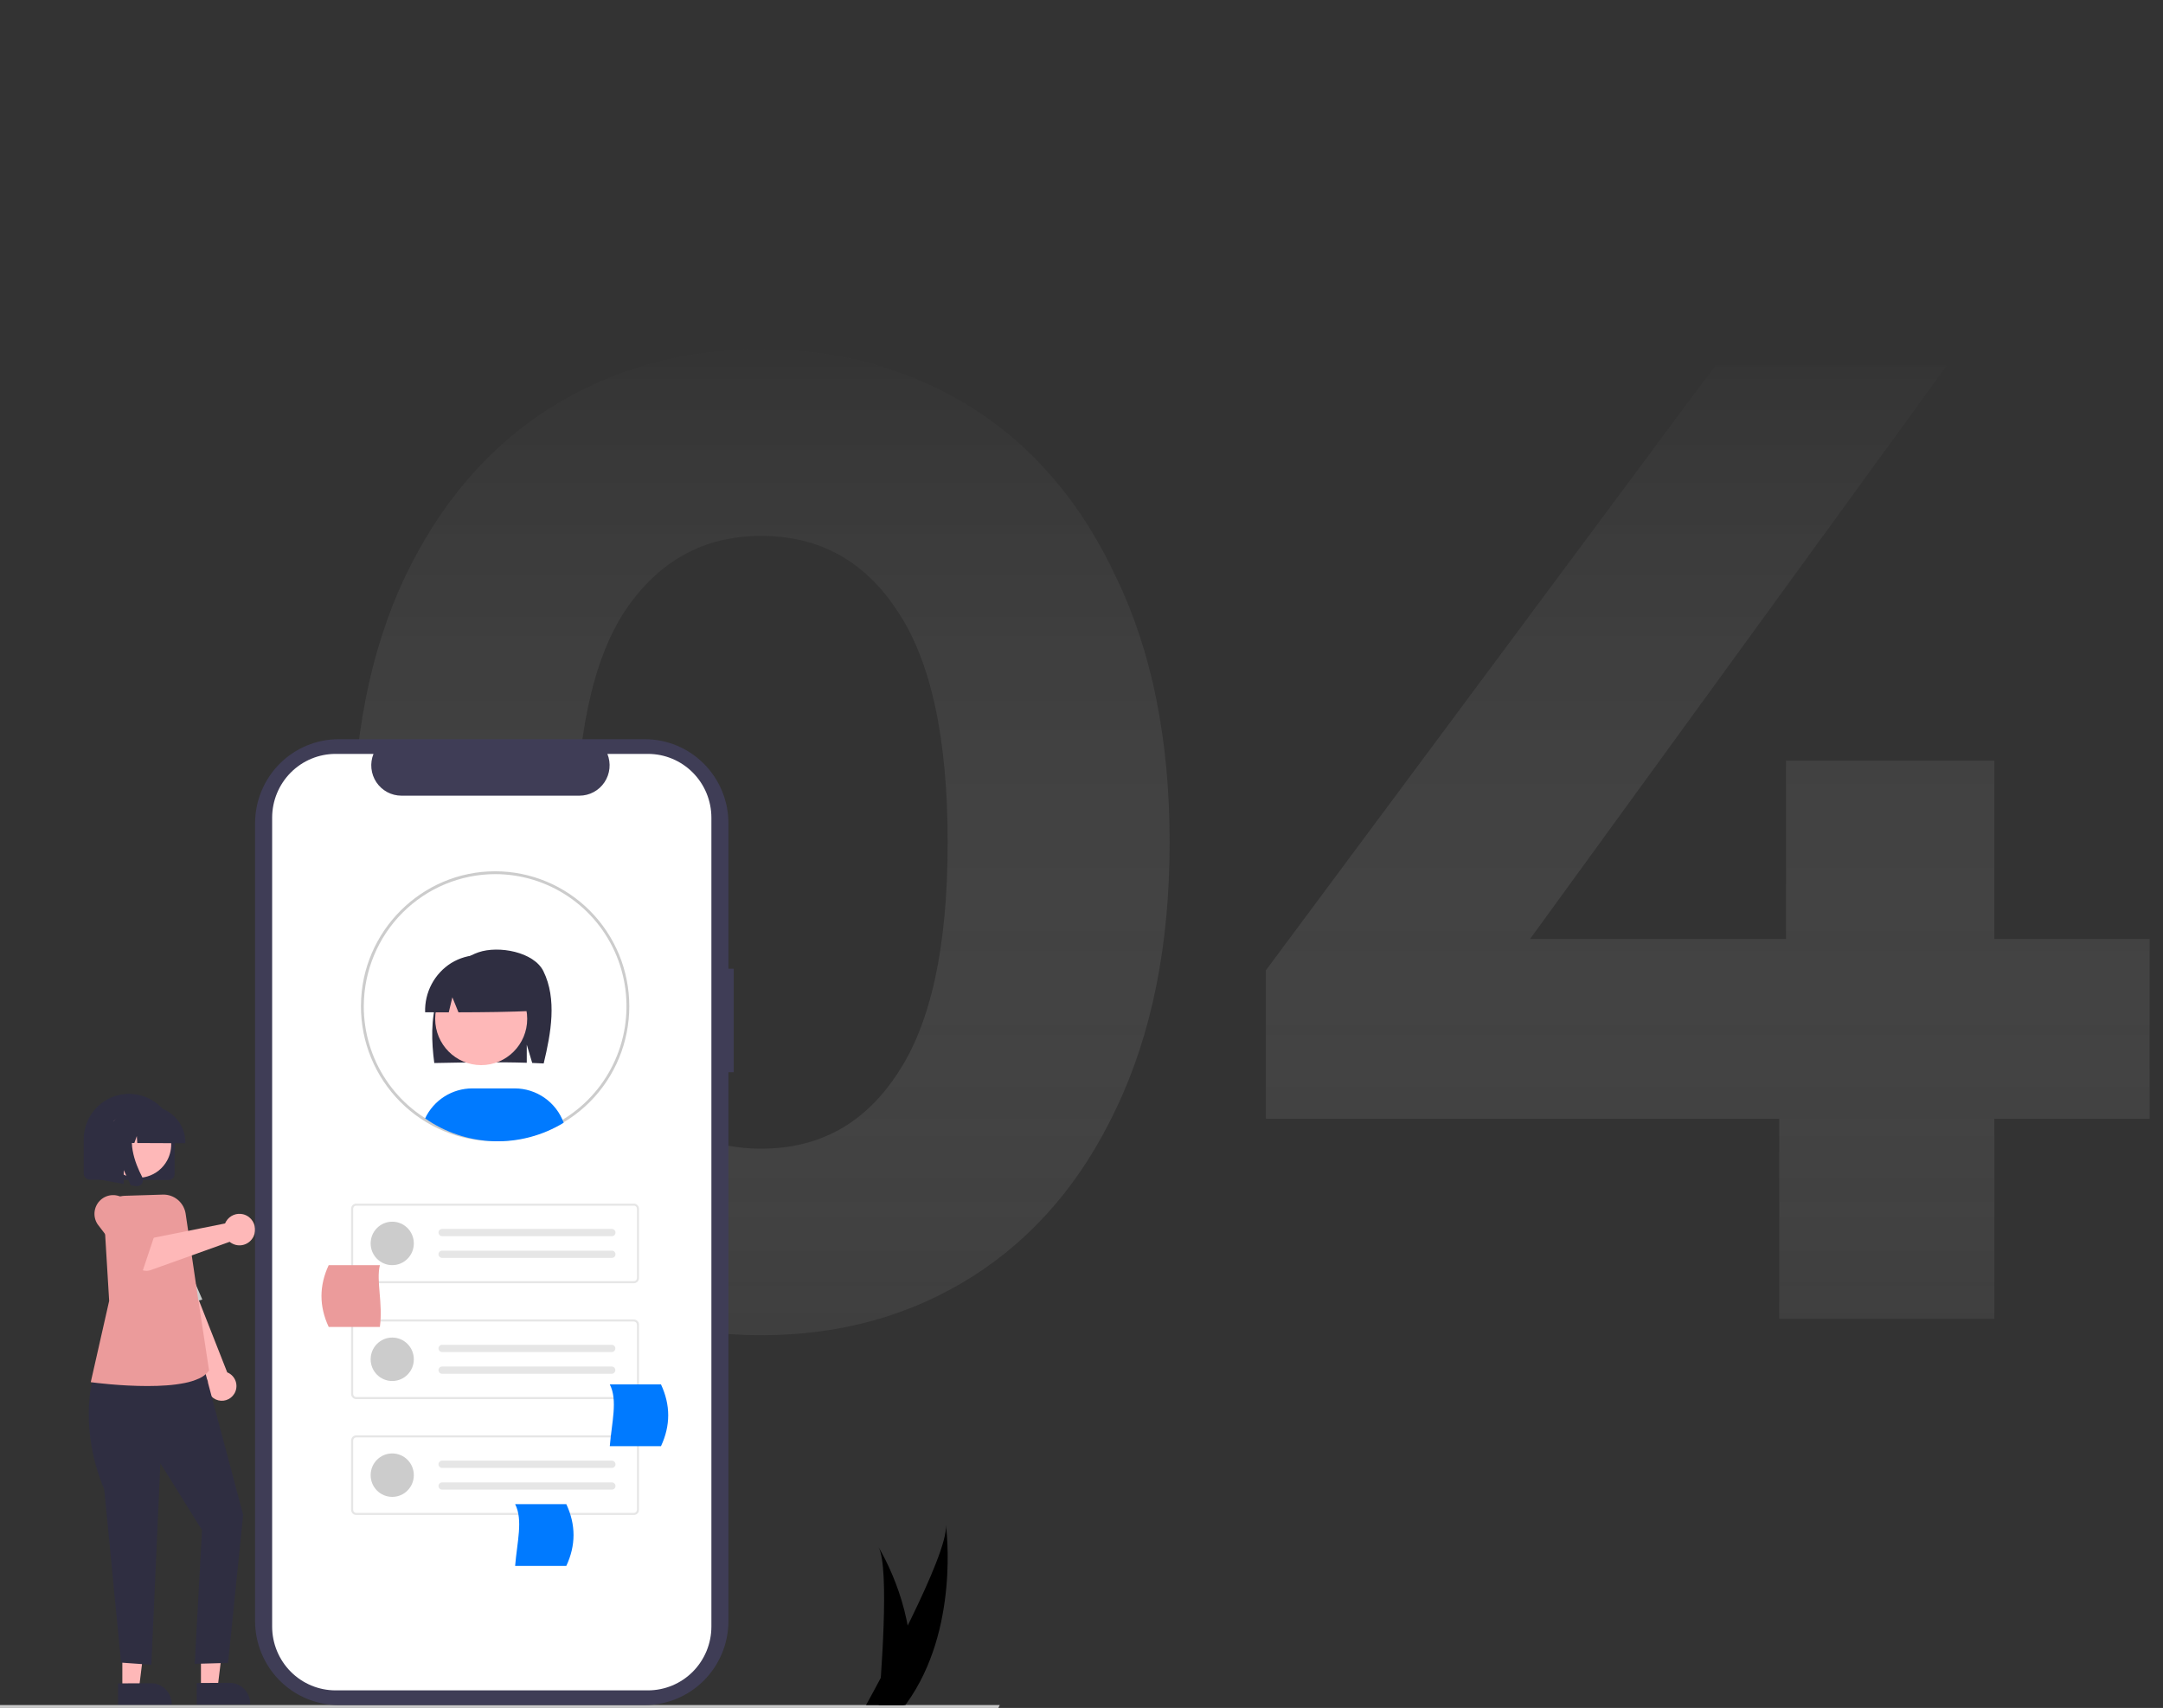 <svg width="556" height="439" viewBox="0 0 556 439" fill="none" xmlns="http://www.w3.org/2000/svg">
<rect x="0" y="0" width="556" height="439" fill="#333333" stroke="none"/>
<path d="M195.65 343.2C175.35 343.2 157.267 338.183 141.4 328.15C125.533 318.117 113.05 303.65 103.95 284.75C95.083 265.617 90.65 242.867 90.65 216.5C90.65 190.133 95.083 167.5 103.95 148.6C113.05 129.467 125.533 114.883 141.4 104.85C157.267 94.817 175.35 89.8 195.65 89.8C215.95 89.8 234.033 94.817 249.9 104.85C265.767 114.883 278.133 129.467 287 148.6C296.1 167.5 300.65 190.133 300.65 216.5C300.65 242.867 296.1 265.617 287 284.75C278.133 303.65 265.767 318.117 249.9 328.15C234.033 338.183 215.95 343.2 195.65 343.2ZM195.65 295.25C210.583 295.25 222.25 288.833 230.65 276C239.283 263.167 243.6 243.333 243.6 216.5C243.6 189.667 239.283 169.833 230.65 157C222.25 144.167 210.583 137.75 195.65 137.75C180.95 137.75 169.283 144.167 160.65 157C152.25 169.833 148.05 189.667 148.05 216.5C148.05 243.333 152.25 263.167 160.65 276C169.283 288.833 180.95 295.25 195.65 295.25ZM552.549 287.55H512.649V339H457.349V287.55H325.399V249.4L440.899 94H500.399L393.299 241.35H459.099V195.5H512.649V241.35H552.549V287.55Z" fill="url(#paint0_linear)"/>
<g clip-path="url(#clip0)">
<path d="M60.238 358.219C59.763 359.013 59.016 359.603 58.137 359.879C57.258 360.154 56.309 360.096 55.471 359.714C54.632 359.332 53.962 358.654 53.588 357.808C53.213 356.962 53.161 356.007 53.44 355.125L38.924 325.121L45.873 320.882L58.408 352.752C58.456 352.771 58.503 352.79 58.55 352.811C58.596 352.832 58.643 352.853 58.689 352.875L58.828 352.945C58.874 352.969 58.919 352.995 58.963 353.023C59.817 353.541 60.431 354.38 60.67 355.354C60.91 356.328 60.755 357.358 60.24 358.217L60.238 358.219Z" fill="#FEB8B8"/>
<path d="M41.695 336.69L52.007 334.031C52.007 334.031 51.67 333.265 51.123 331.996C50.575 330.727 49.811 328.957 48.951 326.95C48.091 324.943 47.137 322.697 46.205 320.479C45.273 318.26 44.365 316.069 43.603 314.169C42.841 312.269 41.971 311.13 41.101 310.494C40.379 309.942 39.471 309.699 38.572 309.818C37.874 309.922 37.207 310.178 36.616 310.567C36.336 310.742 36.073 310.943 35.831 311.167L33.44 315.541L41.695 336.69Z" fill="#CCCCCC"/>
<path d="M31.448 417.503L37.759 417.478L35.724 434.069L31.448 434.091V417.503Z" fill="#FEB8B8"/>
<path d="M30.358 438.264L44.137 438.191V438.016C44.136 437.661 44.102 437.306 44.032 436.957C43.897 436.268 43.627 435.614 43.238 435.031C42.843 434.44 42.337 433.933 41.748 433.539C41.167 433.15 40.515 432.881 39.83 432.748C39.483 432.681 39.13 432.648 38.776 432.65L30.357 432.692L30.358 438.264Z" fill="#2F2E41"/>
<path d="M51.653 417.425L57.946 417.4L55.917 433.968L51.654 433.99L51.653 417.425Z" fill="#FEB8B8"/>
<path d="M50.566 438.157L64.309 438.084V437.91C64.309 437.554 64.274 437.2 64.205 436.852C64.07 436.164 63.8 435.51 63.413 434.928C63.019 434.338 62.514 433.832 61.926 433.438C61.346 433.05 60.696 432.782 60.013 432.649C59.666 432.582 59.314 432.549 58.962 432.551L50.566 432.592L50.566 438.157Z" fill="#2F2E41"/>
<path d="M51.921 349.615L62.502 389.346L58.629 427.43L50.053 427.668L51.92 393.28L41.222 376.118L38.902 427.902L31.122 427.349L26.796 382.825C25.326 379.349 24.248 375.717 23.582 371.999C23.059 369.081 22.804 366.12 22.822 363.154C22.831 361.158 22.983 359.165 23.278 357.19C23.383 356.455 23.526 355.725 23.705 355.004L26.86 351.786L51.921 349.615Z" fill="#2F2E41"/>
<path d="M37.902 356.261C39.681 356.261 41.351 356.203 42.866 356.09C44.413 355.983 45.951 355.779 47.473 355.48C48.768 355.236 50.029 354.837 51.23 354.29C52.196 353.87 53.036 353.203 53.666 352.355L53.739 352.25L50.847 333.312L47.728 312.019C47.523 310.61 46.81 309.325 45.725 308.411C44.64 307.496 43.258 307.015 41.843 307.059L32.075 307.36C30.624 307.404 29.25 308.027 28.256 309.091C27.261 310.156 26.727 311.574 26.771 313.034C26.773 313.089 26.776 313.145 26.779 313.2L28.061 334.376L23.331 355.265L23.666 355.313C23.801 355.33 24.32 355.4 25.133 355.491C26.196 355.612 27.281 355.72 28.359 355.813C29.883 355.946 31.375 356.05 32.792 356.123C34.588 356.214 36.31 356.259 37.902 356.261Z" fill="#EB9B9B"/>
<path d="M43.322 303.296H43.329C43.743 303.296 44.14 303.13 44.432 302.835C44.725 302.54 44.889 302.141 44.889 301.724V292.963C44.891 291.393 44.578 289.839 43.971 288.393C42.781 285.571 40.555 283.32 37.757 282.109C35.987 281.345 34.056 281.035 32.138 281.206C30.22 281.377 28.374 282.024 26.765 283.09C25.157 284.155 23.835 285.605 22.92 287.309C22.005 289.014 21.525 290.921 21.522 292.858V301.634C21.522 301.845 21.564 302.054 21.645 302.248C21.806 302.628 22.105 302.93 22.482 303.092C22.675 303.175 22.883 303.218 23.094 303.219L43.322 303.296Z" fill="#2F2E41"/>
<path d="M27.931 289.958C27.116 291.456 26.761 293.162 26.909 294.863C27.058 296.564 27.704 298.182 28.766 299.513C29.828 300.844 31.259 301.829 32.877 302.343C34.495 302.856 36.228 302.876 37.857 302.4C38.936 302.088 39.943 301.564 40.819 300.857C41.695 300.151 42.423 299.277 42.961 298.286C43.774 296.789 44.128 295.084 43.979 293.385C43.83 291.686 43.184 290.069 42.123 288.739C41.062 287.409 39.634 286.424 38.018 285.91C36.401 285.395 34.67 285.374 33.042 285.848C31.962 286.159 30.954 286.682 30.077 287.388C29.2 288.093 28.471 288.967 27.932 289.959L27.931 289.958Z" fill="#FEB8B8"/>
<path d="M47.651 293.676C47.652 292.435 47.405 291.206 46.925 290.062C45.984 287.831 44.224 286.051 42.011 285.094C40.876 284.604 39.655 284.35 38.42 284.345L36.677 284.336H36.618C34.181 284.338 31.844 285.313 30.121 287.048C28.399 288.784 27.432 291.136 27.433 293.589V293.763L31.12 293.778L32.377 290.244L32.629 293.785L34.533 293.794L35.167 292.012L35.294 293.798L47.649 293.853L47.651 293.676Z" fill="#2F2E41"/>
<path d="M62.495 312.108C63.063 312.249 63.593 312.511 64.051 312.877C64.408 313.161 64.713 313.506 64.953 313.896C65.427 314.667 65.636 315.573 65.547 316.476C65.503 316.931 65.38 317.376 65.184 317.789C64.943 318.305 64.596 318.763 64.166 319.133C63.736 319.504 63.233 319.778 62.689 319.938C62.146 320.099 61.575 320.141 61.015 320.063C60.454 319.985 59.916 319.788 59.436 319.486C59.401 319.462 59.366 319.439 59.332 319.416C59.298 319.392 59.264 319.368 59.23 319.343C59.196 319.319 59.163 319.294 59.131 319.268C59.098 319.243 59.066 319.217 59.034 319.191L38.689 326.477C38.063 326.701 37.382 326.714 36.747 326.515C36.113 326.315 35.56 325.914 35.172 325.371L30.347 318.651L36.179 314.7L39.239 318.197L57.859 314.47C57.879 314.422 57.9 314.373 57.922 314.326C57.944 314.278 57.967 314.23 57.992 314.182C58.015 314.135 58.039 314.088 58.066 314.04C58.092 313.992 58.119 313.946 58.147 313.9C58.591 313.178 59.251 312.616 60.032 312.294C60.813 311.973 61.676 311.908 62.496 312.109L62.495 312.108Z" fill="#FEB8B8"/>
<path d="M38.911 315.991C38.302 315.226 37.453 314.234 36.587 313.25C35.721 312.266 34.845 311.29 34.183 310.56C33.521 309.83 33.076 309.347 33.076 309.347C32.465 308.418 31.553 307.73 30.495 307.4C29.437 307.071 28.299 307.12 27.273 307.539C26.247 307.958 25.396 308.722 24.867 309.7C24.337 310.679 24.16 311.811 24.366 312.906C24.484 313.537 24.727 314.136 25.081 314.67C25.081 314.67 25.745 315.543 26.748 316.848C27.75 318.153 29.09 319.889 30.442 321.615C31.795 323.342 33.16 325.059 34.213 326.327C35.266 327.595 36.007 328.414 36.111 328.344L39.783 317.36C39.887 317.29 39.52 316.755 38.911 315.991Z" fill="#EB9B9B"/>
<path d="M36.731 303.02C36.789 303.303 36.766 303.597 36.666 303.868C36.616 304.007 36.547 304.138 36.461 304.257C36.387 304.359 36.301 304.452 36.206 304.533C35.923 304.774 35.564 304.905 35.193 304.903C35.17 304.903 35.147 304.903 35.124 304.901C35.101 304.9 35.078 304.898 35.054 304.896C35.031 304.895 35.008 304.892 34.985 304.889C34.962 304.886 34.939 304.882 34.916 304.878L33.607 304.638L31.804 300.764V304.313L25.854 303.235V288.174L35.829 288.222L35.582 288.51C34.764 289.477 34.227 290.653 34.029 291.907C33.836 293.178 33.86 294.472 34.101 295.735C34.335 297.012 34.691 298.263 35.163 299.472C35.576 300.543 36.049 301.589 36.582 302.606C36.65 302.736 36.701 302.875 36.731 303.02Z" fill="#2F2E41"/>
<path d="M256.621 439H3.05176e-05V438.265H257L256.621 439Z" fill="#CACACA"/>
<path d="M188.602 248.997H187.248V211.628C187.248 205.892 184.983 200.391 180.952 196.335C176.92 192.279 171.453 190 165.752 190H87.063C84.24 190 81.445 190.559 78.837 191.646C76.229 192.733 73.859 194.326 71.863 196.334C69.867 198.343 68.284 200.727 67.203 203.351C66.123 205.975 65.567 208.787 65.567 211.628V416.637C65.567 419.477 66.123 422.289 67.203 424.913C68.283 427.537 69.867 429.922 71.863 431.93C73.859 433.938 76.228 435.531 78.837 436.618C81.445 437.705 84.24 438.265 87.063 438.265H165.751C171.452 438.265 176.919 435.986 180.951 431.93C184.982 427.874 187.247 422.373 187.247 416.637V275.597H188.601L188.602 248.997Z" fill="#3F3D56"/>
<path d="M182.864 210.179V418.085C182.863 422.434 181.146 426.605 178.09 429.68C175.034 432.756 170.889 434.484 166.566 434.486H86.263C81.939 434.486 77.791 432.759 74.733 429.683C71.675 426.607 69.956 422.435 69.955 418.085V210.179C69.956 205.829 71.675 201.657 74.733 198.581C77.791 195.506 81.938 193.778 86.262 193.779H96.004C95.525 194.962 95.343 196.246 95.473 197.517C95.604 198.787 96.042 200.007 96.75 201.067C97.459 202.127 98.415 202.997 99.535 203.598C100.655 204.2 101.905 204.515 103.175 204.517H148.957C150.227 204.515 151.477 204.2 152.597 203.598C153.717 202.997 154.674 202.127 155.382 201.067C156.09 200.007 156.529 198.787 156.659 197.517C156.789 196.246 156.607 194.962 156.129 193.779H166.563C170.886 193.779 175.031 195.507 178.087 198.582C181.144 201.657 182.862 205.827 182.864 210.176V210.179Z" fill="white"/>
<path d="M127.27 293.354C118.127 293.358 109.358 289.707 102.89 283.205C96.422 276.703 92.786 267.882 92.782 258.683V258.652C92.782 258.58 92.782 258.503 92.786 258.43C92.89 239.428 108.362 223.953 127.27 223.953C136.417 223.952 145.189 227.608 151.657 234.115C158.126 240.622 161.76 249.448 161.76 258.651C161.761 267.854 158.128 276.68 151.66 283.188C145.193 289.696 136.421 293.353 127.274 293.353H127.27V293.354ZM127.27 224.683C118.357 224.703 109.811 228.261 103.49 234.585C97.169 240.908 93.584 249.486 93.513 258.454C93.509 258.531 93.509 258.594 93.509 258.653C93.508 265.372 95.487 271.941 99.197 277.528C102.907 283.116 108.18 287.471 114.349 290.043C120.519 292.615 127.308 293.289 133.858 291.979C140.409 290.669 146.426 287.434 151.148 282.683C155.871 277.932 159.088 271.879 160.392 265.289C161.695 258.699 161.028 251.868 158.473 245.659C155.918 239.451 151.59 234.145 146.038 230.411C140.486 226.677 133.958 224.684 127.279 224.683H127.27Z" fill="#CCCCCC"/>
<path d="M162.933 329.838H91.575C91.224 329.837 90.888 329.697 90.641 329.448C90.393 329.199 90.254 328.861 90.253 328.508V310.699C90.254 310.346 90.393 310.008 90.641 309.759C90.888 309.51 91.224 309.37 91.575 309.369H162.933C163.284 309.37 163.62 309.51 163.867 309.759C164.115 310.008 164.254 310.346 164.255 310.699V328.509C164.254 328.861 164.115 329.199 163.867 329.448C163.62 329.697 163.284 329.838 162.933 329.838V329.838ZM91.575 309.901C91.364 309.901 91.163 309.985 91.014 310.135C90.865 310.284 90.782 310.487 90.782 310.699V328.509C90.782 328.72 90.865 328.923 91.014 329.072C91.163 329.222 91.364 329.306 91.575 329.306H162.933C163.144 329.306 163.345 329.222 163.494 329.072C163.643 328.923 163.726 328.72 163.726 328.509V310.699C163.726 310.487 163.643 310.284 163.494 310.135C163.345 309.985 163.144 309.901 162.933 309.901H91.575Z" fill="#E6E6E6"/>
<path d="M100.825 325.187C103.89 325.187 106.375 322.687 106.375 319.603C106.375 316.519 103.89 314.019 100.825 314.019C97.759 314.019 95.275 316.519 95.275 319.603C95.275 322.687 97.759 325.187 100.825 325.187Z" fill="#CCCCCC"/>
<path d="M113.643 315.881C113.397 315.881 113.162 315.979 112.989 316.153C112.815 316.328 112.718 316.565 112.718 316.811C112.718 317.058 112.815 317.295 112.989 317.47C113.162 317.644 113.397 317.742 113.643 317.742H157.251C157.496 317.752 157.735 317.663 157.915 317.495C158.095 317.327 158.201 317.094 158.211 316.848C158.22 316.601 158.132 316.36 157.965 316.179C157.798 315.998 157.567 315.891 157.321 315.882C157.308 315.881 157.294 315.881 157.281 315.881H113.643V315.881Z" fill="#E6E6E6"/>
<path d="M113.643 321.464C113.397 321.464 113.162 321.562 112.989 321.737C112.815 321.912 112.718 322.148 112.718 322.395C112.718 322.642 112.815 322.879 112.989 323.053C113.162 323.228 113.397 323.326 113.643 323.326H157.251C157.496 323.335 157.735 323.246 157.915 323.079C158.095 322.911 158.201 322.678 158.211 322.431C158.22 322.185 158.132 321.944 157.965 321.763C157.798 321.582 157.567 321.475 157.321 321.465C157.308 321.465 157.294 321.465 157.281 321.465H113.643V321.464Z" fill="#E6E6E6"/>
<path d="M162.933 359.62H91.575C91.224 359.62 90.888 359.48 90.641 359.231C90.393 358.981 90.254 358.643 90.253 358.291V340.481C90.254 340.129 90.393 339.791 90.641 339.542C90.888 339.292 91.224 339.152 91.575 339.152H162.933C163.284 339.152 163.62 339.292 163.867 339.542C164.115 339.791 164.254 340.129 164.255 340.481V358.291C164.254 358.644 164.115 358.982 163.867 359.231C163.619 359.48 163.284 359.62 162.933 359.62ZM91.575 339.683C91.364 339.684 91.163 339.768 91.014 339.917C90.865 340.067 90.782 340.27 90.782 340.481V358.291C90.782 358.503 90.865 358.706 91.014 358.855C91.163 359.005 91.364 359.089 91.575 359.089H162.933C163.144 359.089 163.345 359.005 163.494 358.855C163.643 358.706 163.726 358.503 163.726 358.291V340.481C163.726 340.27 163.643 340.067 163.494 339.917C163.345 339.768 163.144 339.684 162.933 339.683H91.575Z" fill="#E6E6E6"/>
<path d="M100.825 354.97C103.89 354.97 106.375 352.47 106.375 349.386C106.375 346.302 103.89 343.802 100.825 343.802C97.759 343.802 95.275 346.302 95.275 349.386C95.275 352.47 97.759 354.97 100.825 354.97Z" fill="#CCCCCC"/>
<path d="M113.643 345.662C113.397 345.662 113.162 345.76 112.989 345.934C112.815 346.109 112.718 346.346 112.718 346.593C112.718 346.839 112.815 347.076 112.989 347.251C113.162 347.425 113.397 347.523 113.643 347.523H157.251C157.493 347.522 157.724 347.425 157.896 347.254C158.068 347.083 158.167 346.851 158.171 346.608C158.174 346.364 158.084 346.129 157.917 345.952C157.751 345.776 157.523 345.672 157.281 345.662H113.643V345.662Z" fill="#E6E6E6"/>
<path d="M113.643 351.247C113.397 351.247 113.162 351.345 112.989 351.52C112.815 351.694 112.718 351.931 112.718 352.178C112.718 352.425 112.815 352.661 112.989 352.836C113.162 353.011 113.397 353.109 113.643 353.109H157.251C157.493 353.107 157.724 353.011 157.896 352.84C158.068 352.668 158.167 352.436 158.171 352.193C158.174 351.95 158.084 351.714 157.917 351.538C157.751 351.361 157.523 351.257 157.281 351.247H113.643V351.247Z" fill="#E6E6E6"/>
<path d="M162.933 389.402H91.575C91.224 389.402 90.888 389.262 90.641 389.012C90.393 388.763 90.254 388.425 90.253 388.073V370.263C90.254 369.911 90.393 369.573 90.641 369.324C90.888 369.074 91.224 368.934 91.575 368.934H162.933C163.284 368.934 163.62 369.074 163.867 369.324C164.115 369.573 164.254 369.911 164.255 370.263V388.073C164.254 388.426 164.115 388.763 163.867 389.013C163.62 389.262 163.284 389.402 162.933 389.403V389.402ZM91.575 369.465C91.364 369.466 91.163 369.55 91.014 369.699C90.865 369.849 90.782 370.052 90.782 370.263V388.073C90.782 388.285 90.865 388.487 91.014 388.637C91.163 388.787 91.364 388.871 91.575 388.871H162.933C163.144 388.871 163.345 388.787 163.494 388.637C163.643 388.487 163.726 388.285 163.726 388.073V370.263C163.726 370.052 163.643 369.849 163.494 369.699C163.345 369.55 163.144 369.466 162.933 369.465H91.575Z" fill="#E6E6E6"/>
<path d="M100.825 384.753C103.89 384.753 106.375 382.253 106.375 379.169C106.375 376.085 103.89 373.585 100.825 373.585C97.759 373.585 95.275 376.085 95.275 379.169C95.275 382.253 97.759 384.753 100.825 384.753Z" fill="#CCCCCC"/>
<path d="M113.643 375.445C113.397 375.445 113.162 375.543 112.989 375.718C112.815 375.892 112.718 376.129 112.718 376.376C112.718 376.623 112.815 376.859 112.989 377.034C113.162 377.209 113.397 377.307 113.643 377.307H157.251C157.496 377.316 157.735 377.227 157.915 377.059C158.095 376.892 158.201 376.659 158.211 376.412C158.22 376.165 158.132 375.925 157.965 375.744C157.798 375.563 157.567 375.456 157.321 375.446C157.308 375.446 157.294 375.445 157.281 375.445H113.643V375.445Z" fill="#E6E6E6"/>
<path d="M113.643 381.029C113.397 381.029 113.162 381.128 112.989 381.302C112.815 381.477 112.718 381.713 112.718 381.96C112.718 382.207 112.815 382.444 112.989 382.618C113.162 382.793 113.397 382.891 113.643 382.891H157.251C157.372 382.896 157.493 382.876 157.607 382.834C157.721 382.791 157.826 382.727 157.915 382.644C158.004 382.561 158.076 382.461 158.127 382.35C158.177 382.239 158.206 382.119 158.211 381.996C158.215 381.874 158.196 381.752 158.154 381.638C158.112 381.523 158.047 381.418 157.965 381.328C157.882 381.238 157.783 381.166 157.673 381.115C157.562 381.064 157.443 381.035 157.321 381.03C157.308 381.03 157.294 381.03 157.281 381.03H113.643V381.029Z" fill="#E6E6E6"/>
<path d="M84.493 341.071H97.649C98.472 334.962 96.657 329.259 97.649 325.187H84.493C82.017 330.482 82.017 335.777 84.493 341.071Z" fill="#EB9B9B"/>
<path d="M169.904 371.723H156.748C157.241 365.615 158.831 359.912 156.748 355.839H169.904C172.381 361.133 172.381 366.428 169.904 371.723Z" fill="#007AFF"/>
<path d="M145.569 402.498H132.413C132.907 396.39 134.496 390.687 132.413 386.614H145.569C148.046 391.908 148.046 397.203 145.569 402.498Z" fill="#007AFF"/>
<path d="M144.895 288.583C139.487 291.884 133.243 293.536 126.921 293.338C120.598 293.14 114.468 291.102 109.274 287.469C110.364 285.163 112.08 283.216 114.224 281.851C116.369 280.487 118.854 279.762 121.391 279.76H132.313C135.055 279.76 137.732 280.606 139.982 282.183C142.232 283.761 143.947 285.995 144.896 288.584L144.895 288.583Z" fill="#007AFF"/>
<path d="M112.372 256.726C114.024 251.43 117.781 246.572 122.975 244.78C128.17 242.988 137.234 244.663 139.684 249.633C143.214 256.797 141.628 265.569 139.756 273.347C138.78 273.295 137.794 273.254 136.805 273.217L135.407 268.529V273.171C127.694 272.931 119.665 273.081 111.631 273.236C110.912 267.731 110.72 262.023 112.372 256.726Z" fill="#2F2E41"/>
<path d="M123.691 273.777C130.223 273.777 135.519 268.449 135.519 261.876C135.519 255.304 130.223 249.976 123.691 249.976C117.159 249.976 111.864 255.304 111.864 261.876C111.864 268.449 117.159 273.777 123.691 273.777Z" fill="#FEB8B8"/>
<path d="M115.976 247.539C118.117 246.226 120.569 245.515 123.076 245.482C125.583 245.449 128.053 246.094 130.228 247.35C132.402 248.606 134.202 250.426 135.437 252.621C136.673 254.816 137.3 257.305 137.253 259.827C131.025 260.116 124.482 260.191 117.849 260.204L116.28 256.343L115.356 260.206C113.334 260.206 111.309 260.203 109.28 260.198C109.197 257.683 109.772 255.19 110.947 252.968C112.122 250.747 113.857 248.875 115.976 247.539Z" fill="#2F2E41"/>
<path d="M234.099 427.764C234.006 431.252 233.426 434.709 232.374 438.034C232.35 438.111 232.325 438.187 232.3 438.264H225.862C225.869 438.194 225.876 438.118 225.883 438.034C226.312 433.069 228.787 402.852 225.828 397.685C226.087 398.104 234.597 411.988 234.099 427.764Z" fill="black"/>
<path d="M233.066 437.783C232.954 437.944 232.836 438.106 232.716 438.265H222.618C222.694 438.127 222.783 437.966 222.886 437.783C224.554 434.753 229.492 425.697 234.076 416.304C239.003 406.213 243.522 395.739 243.141 391.948C243.258 392.803 246.666 418.867 233.066 437.783Z" fill="black"/>
</g>
<defs>
<linearGradient id="paint0_linear" x1="316.5" y1="0" x2="316.5" y2="427" gradientUnits="userSpaceOnUse">
<stop stop-opacity="0.39"/>
<stop offset="1" stop-color="white" stop-opacity="0"/>
</linearGradient>
<clipPath id="clip0">
<rect width="257" height="249" fill="white" transform="translate(0 190)"/>
</clipPath>
</defs>
</svg>
